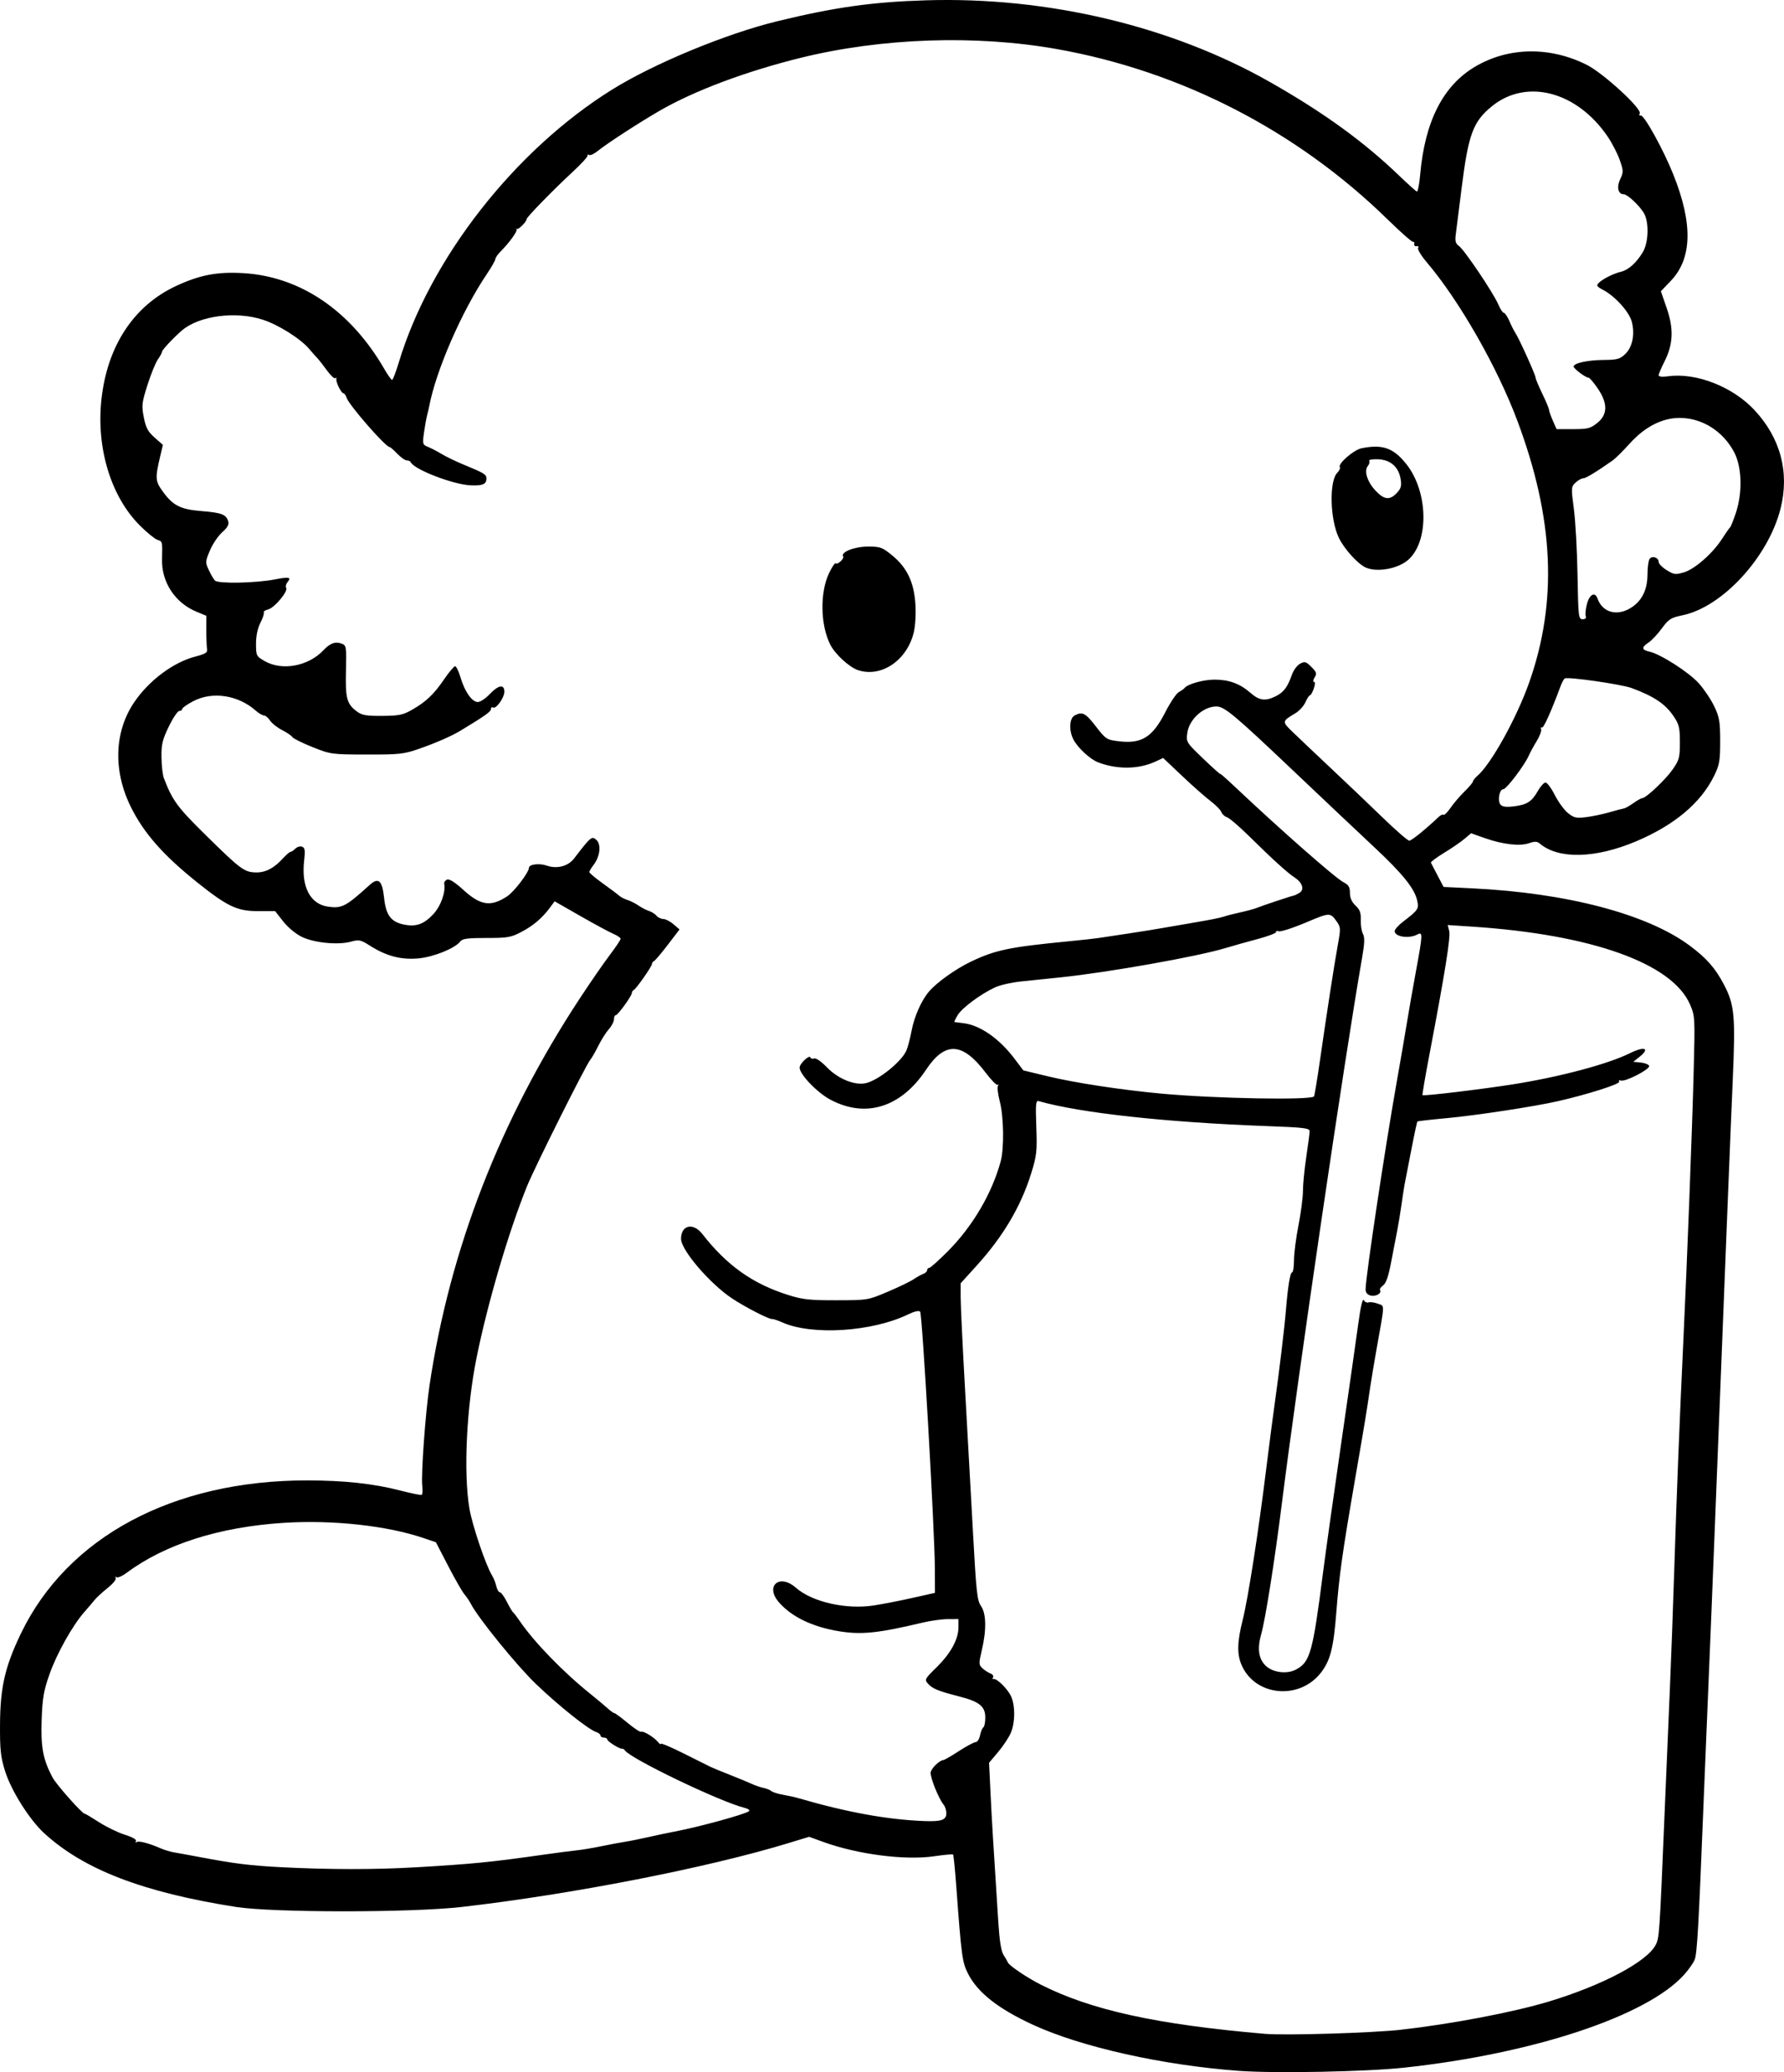 <?xml version="1.0" encoding="UTF-8" standalone="no"?>
<!-- Created with Inkscape (http://www.inkscape.org/) -->

<svg
   width="210.996mm"
   height="245.109mm"
   viewBox="0 0 210.996 245.109"
   version="1.1"
   id="svg5"
   xml:space="preserve"
   xmlns="http://www.w3.org/2000/svg"
   xmlns:svg="http://www.w3.org/2000/svg"><defs
     id="defs2" /><g
     id="layer1"
     transform="translate(27.952,-42.636)"><path
       style="fill:#000000;stroke-width:0.265"
       d="m 118.609,287.596 c -9.012,-0.656 -18.694,-2.821 -24.39,-5.452 -4.116,-1.901 -6.532,-3.8 -7.672,-6.029 -0.693,-1.354 -0.787,-2.052 -1.397,-10.32 -0.149,-2.024 -0.32,-3.729 -0.38,-3.789 -0.06,-0.06 -1.075,0.033 -2.256,0.206 -3.431,0.502 -9.043,-0.225 -13.095,-1.696 l -1.676,-0.608 -2.48,0.756 c -9.585,2.92 -25.565,6.043 -38.596,7.542 -5.964,0.686 -22.352,0.684 -26.723,-0.003 -11.004,-1.73 -18.019,-4.434 -22.699,-8.748 -1.72,-1.586 -3.881,-5.023 -4.595,-7.309 -0.528,-1.69 -0.616,-2.514 -0.599,-5.556 0.025,-4.359 0.588,-6.811 2.455,-10.699 5.496,-11.442 17.992,-18.14 33.842,-18.14 4.369,0 7.904,0.382 11.015,1.19 1.316,0.342 2.469,0.574 2.563,0.516 0.094,-0.058 0.122,-0.548 0.062,-1.088 -0.149,-1.351 0.38,-8.643 0.86,-11.863 2.403,-16.109 8.331,-31.38 17.754,-45.74 1.23,-1.874 2.824,-4.184 3.542,-5.133 0.719,-0.949 1.306,-1.825 1.306,-1.947 0,-0.122 -0.387,-0.387 -0.86,-0.588 -0.473,-0.202 -2.229,-1.15 -3.903,-2.107 l -3.043,-1.741 -0.528,0.715 c -0.936,1.266 -1.972,2.154 -3.384,2.898 -1.253,0.66 -1.635,0.727 -4.158,0.724 -2.205,-0.002 -2.841,0.082 -3.085,0.408 -0.6,0.803 -3.099,1.823 -4.904,2.003 -2.053,0.204 -3.832,-0.257 -5.782,-1.497 -1.101,-0.7 -1.293,-0.741 -2.249,-0.477 -1.521,0.42 -4.335,0.146 -5.803,-0.564 -0.719,-0.348 -1.647,-1.116 -2.202,-1.823 l -0.96,-1.222 h -2.003 c -2.478,0 -3.633,-0.543 -7.182,-3.378 -4.059,-3.243 -6.371,-5.875 -7.903,-8.995 -2.094,-4.266 -1.935,-8.871 0.424,-12.344 1.756,-2.585 4.63,-4.727 7.252,-5.406 1.178,-0.305 1.438,-0.471 1.363,-0.87 -0.051,-0.271 -0.091,-1.27 -0.089,-2.219 l 0.004,-1.726 -1.175,-0.486 c -2.527,-1.045 -4.139,-3.5 -4.068,-6.195 0.056,-2.119 0.057,-2.115 -0.552,-2.308 -0.302,-0.096 -1.225,-0.848 -2.051,-1.671 -3.453,-3.44 -5.203,-9.202 -4.556,-15.003 0.7,-6.281 3.828,-11.02 8.806,-13.343 2.819,-1.315 4.878,-1.709 7.976,-1.524 6.757,0.403 12.697,4.452 16.687,11.373 0.398,0.691 0.802,1.256 0.898,1.254 0.095,-0.001 0.451,-0.924 0.79,-2.051 3.706,-12.312 13.719,-25.122 25.25,-32.3 4.928,-3.067 13.479,-6.606 19.51,-8.074 6.815,-1.658 11.245,-2.282 17.595,-2.476 14.391,-0.44 29.027,3.041 40.711,9.682 6.296,3.579 11.028,7.006 15.198,11.007 1.063,1.021 2.029,1.89 2.145,1.931 0.117,0.042 0.293,-0.851 0.393,-1.984 0.555,-6.306 2.7,-10.534 6.485,-12.779 3.937,-2.335 8.83,-2.42 13.209,-0.23 1.968,0.984 6.599,5.242 6.274,5.768 -0.101,0.164 -0.05,0.266 0.115,0.226 0.397,-0.096 2.675,4.024 3.855,6.972 2.338,5.843 2.239,9.95 -0.303,12.603 l -1.165,1.216 0.692,2.003 c 0.844,2.445 0.767,4.272 -0.266,6.311 -0.38,0.75 -0.691,1.484 -0.691,1.632 0,0.164 0.446,0.207 1.151,0.111 3.286,-0.45 7.598,1.238 10.162,3.978 3.102,3.316 4.186,7.393 3.106,11.679 -1.445,5.732 -6.876,11.643 -11.594,12.617 -1.382,0.285 -1.635,0.446 -2.448,1.554 -0.499,0.68 -1.205,1.431 -1.568,1.669 -0.862,0.565 -0.835,0.87 0.093,1.074 1.33,0.292 4.697,2.454 5.863,3.765 0.622,0.699 1.441,1.925 1.821,2.726 0.601,1.267 0.691,1.797 0.691,4.101 0,2.346 -0.082,2.813 -0.722,4.116 -1.57,3.197 -4.683,5.811 -9.2,7.727 -4.813,2.041 -9.188,2.149 -11.4,0.282 -0.33,-0.279 -0.603,-0.29 -1.28,-0.054 -1.09,0.38 -3.106,0.149 -5.224,-0.598 l -1.632,-0.576 -0.806,0.678 c -0.443,0.373 -1.53,1.118 -2.416,1.656 -0.885,0.538 -1.573,1.055 -1.529,1.149 0.044,0.094 0.4,0.778 0.79,1.519 l 0.709,1.347 3.39,0.165 c 11.199,0.544 20.679,3.04 25.709,6.77 1.986,1.473 3.03,2.657 4.044,4.589 1.269,2.417 1.387,3.688 1.053,11.374 -0.278,6.394 -0.699,16.903 -2.143,53.518 -0.293,7.422 -0.649,16.173 -0.791,19.447 -0.143,3.274 -0.388,9.227 -0.546,13.229 -0.536,13.573 -0.735,17.064 -1.012,17.779 -0.152,0.393 -0.725,1.209 -1.272,1.815 -4.409,4.88 -17.798,9.322 -33.091,10.978 -4.469,0.484 -15.221,0.694 -19.516,0.381 z m 19.182,-4.876 c 5.879,-0.654 13.24,-2.057 17.428,-3.322 6.363,-1.923 11.615,-4.707 12.649,-6.705 0.429,-0.829 0.455,-1.206 1.024,-14.86 0.218,-5.239 0.514,-12.204 0.657,-15.478 0.143,-3.274 0.378,-9.704 0.524,-14.287 0.278,-8.767 0.628,-17.592 1.068,-26.855 0.45,-9.49 1.039,-24.833 1.218,-31.75 0.168,-6.492 0.16,-6.641 -0.432,-8.011 -2.105,-4.871 -11.638,-8.277 -25.772,-9.206 l -2.883,-0.19 0.178,0.711 c 0.177,0.705 -0.503,4.951 -2.335,14.576 -0.498,2.617 -0.87,4.795 -0.825,4.839 0.126,0.126 7.085,-0.709 10.731,-1.287 5.52,-0.876 11.197,-2.388 13.783,-3.671 1.731,-0.859 2.441,-0.607 1.164,0.412 l -0.749,0.598 0.885,0.086 c 0.487,0.047 0.932,0.229 0.989,0.404 0.126,0.385 -2.823,1.91 -3.342,1.727 -0.202,-0.071 -0.294,-0.01 -0.203,0.137 0.163,0.263 -3.753,1.51 -7.237,2.303 -2.831,0.645 -9.693,1.69 -13.227,2.016 -1.819,0.167 -3.348,0.342 -3.398,0.388 -0.05,0.046 -0.385,1.61 -0.744,3.477 -0.36,1.866 -0.703,3.631 -0.762,3.922 -0.06,0.291 -0.225,1.363 -0.367,2.381 -0.142,1.019 -0.377,2.447 -0.523,3.175 -0.146,0.728 -0.467,2.394 -0.715,3.704 -0.314,1.659 -0.6,2.487 -0.944,2.73 -0.271,0.192 -0.433,0.446 -0.36,0.565 0.23,0.372 -0.521,0.791 -1.131,0.631 -0.378,-0.099 -0.582,-0.357 -0.582,-0.738 0,-1.418 2.311,-16.801 3.699,-24.62 0.439,-2.474 0.982,-5.629 1.207,-7.011 0.225,-1.382 0.701,-4.099 1.059,-6.037 0.81,-4.386 0.819,-4.655 0.139,-4.291 -0.972,0.52 -2.663,0.263 -2.663,-0.405 0,-0.197 0.433,-0.69 0.963,-1.096 1.84,-1.411 1.921,-1.534 1.69,-2.558 -0.316,-1.403 -1.738,-3.162 -5.084,-6.289 -1.655,-1.547 -5.923,-5.578 -9.484,-8.959 -7.067,-6.709 -8.22,-7.673 -9.173,-7.673 -1.549,0 -3.226,1.532 -3.443,3.145 -0.142,1.061 -0.11,1.113 1.874,3.015 1.11,1.064 2.019,1.881 2.019,1.815 0,-0.066 0.745,0.583 1.655,1.443 5.432,5.13 11.945,10.861 12.908,11.359 0.627,0.324 0.782,0.578 0.782,1.278 0,0.589 0.215,1.075 0.662,1.495 0.517,0.486 0.653,0.859 0.621,1.707 -0.023,0.597 0.093,1.336 0.256,1.642 0.226,0.422 0.199,1.121 -0.113,2.903 -2.08,11.902 -7.546,49.105 -9.5,64.656 -0.843,6.707 -1.922,13.518 -2.426,15.302 -0.48,1.7 -0.297,2.926 0.556,3.727 0.837,0.786 2.474,0.997 3.525,0.453 1.714,-0.887 2.016,-1.959 3.245,-11.545 0.289,-2.256 1.243,-9.042 2.119,-15.081 0.876,-6.039 1.791,-12.444 2.034,-14.233 0.284,-2.094 0.52,-3.111 0.664,-2.855 0.122,0.219 0.378,0.339 0.567,0.266 0.189,-0.073 0.677,-0.006 1.084,0.149 0.836,0.318 0.849,-0.2 -0.131,5.297 -0.298,1.673 -0.646,3.757 -0.773,4.63 -0.426,2.933 -0.549,3.679 -1.762,10.716 -1.531,8.881 -1.893,11.448 -2.237,15.875 -0.327,4.213 -0.723,5.744 -1.852,7.17 -2.593,3.274 -7.822,2.717 -9.375,-0.999 -0.532,-1.273 -0.492,-2.717 0.146,-5.245 0.633,-2.512 1.859,-10.363 2.768,-17.727 0.359,-2.91 0.831,-6.542 1.049,-8.07 0.486,-3.405 1.144,-8.886 1.302,-10.848 0.226,-2.797 0.501,-4.498 0.727,-4.498 0.125,0 0.228,-0.646 0.228,-1.436 0,-0.79 0.238,-2.644 0.529,-4.12 0.291,-1.477 0.529,-3.311 0.529,-4.077 0,-0.766 0.178,-2.573 0.395,-4.015 0.217,-1.443 0.396,-2.814 0.397,-3.048 10e-4,-0.369 -0.653,-0.449 -4.959,-0.607 -11.971,-0.439 -22.15,-1.55 -27.068,-2.954 -0.36,-0.103 -0.397,0.278 -0.298,3.055 0.103,2.891 0.049,3.378 -0.608,5.492 -1.213,3.904 -3.317,7.46 -6.47,10.934 l -1.87,2.061 v 1.682 c 0,0.925 0.236,5.845 0.523,10.934 0.288,5.089 0.714,12.759 0.946,17.045 0.372,6.85 0.484,7.879 0.932,8.508 0.629,0.883 0.667,2.841 0.102,5.238 -0.373,1.581 -0.368,1.723 0.07,2.13 0.258,0.24 0.685,0.518 0.949,0.619 0.264,0.101 0.404,0.306 0.311,0.456 -0.093,0.15 -0.071,0.242 0.049,0.204 0.386,-0.121 1.731,1.219 2.105,2.098 0.481,1.13 0.459,3.035 -0.048,4.25 -0.226,0.541 -0.899,1.562 -1.495,2.269 l -1.084,1.285 0.167,3.478 c 0.152,3.164 0.314,5.862 0.928,15.419 0.139,2.158 0.34,3.416 0.616,3.836 0.226,0.344 0.457,0.745 0.514,0.891 0.144,0.369 2.255,1.792 3.875,2.613 5.959,3.02 13.7,4.721 26.523,5.829 2.406,0.208 12.672,-0.103 16.14,-0.488 z M 21.242,263.517 c 6.695,-0.394 8.889,-0.611 15.081,-1.494 1.601,-0.228 3.379,-0.46 3.952,-0.516 0.573,-0.056 1.886,-0.276 2.918,-0.489 1.032,-0.213 2.289,-0.449 2.794,-0.524 0.505,-0.075 1.752,-0.326 2.77,-0.557 1.019,-0.231 2.388,-0.52 3.043,-0.642 2.794,-0.52 8.418,-2.06 8.836,-2.419 0.13,-0.112 -0.108,-0.289 -0.529,-0.394 -2.884,-0.714 -13.443,-5.785 -14.157,-6.799 -0.089,-0.126 -0.241,-0.215 -0.337,-0.196 -0.279,0.053 -1.75,-0.875 -1.75,-1.104 0,-0.114 -0.179,-0.208 -0.397,-0.208 -0.218,0 -0.397,-0.111 -0.397,-0.247 0,-0.136 -0.219,-0.316 -0.488,-0.402 -0.918,-0.291 -4.429,-3.09 -7.154,-5.702 -2.258,-2.164 -6.834,-7.802 -7.694,-9.48 -0.174,-0.339 -0.515,-0.844 -0.759,-1.121 -0.243,-0.278 -1.101,-1.776 -1.907,-3.33 l -1.464,-2.825 -1.446,-0.493 c -4.314,-1.47 -10.752,-2.174 -16.528,-1.807 -7.642,0.485 -14.083,2.536 -18.626,5.931 -0.495,0.37 -1.019,0.598 -1.165,0.508 -0.146,-0.09 -0.192,-0.044 -0.101,0.103 0.091,0.147 -0.337,0.668 -0.951,1.158 -0.614,0.49 -1.312,1.132 -1.55,1.427 -0.238,0.295 -0.797,0.951 -1.242,1.459 -1.384,1.579 -3.234,4.892 -4.092,7.327 -0.693,1.97 -0.838,2.815 -0.928,5.424 -0.111,3.215 0.165,4.671 1.288,6.785 0.444,0.837 3.496,4.28 3.793,4.28 0.078,0 0.846,0.456 1.708,1.013 0.862,0.557 2.235,1.223 3.052,1.48 0.897,0.282 1.416,0.578 1.311,0.748 -0.095,0.154 -0.053,0.207 0.093,0.116 0.272,-0.168 1.438,0.141 2.858,0.757 0.437,0.19 1.151,0.403 1.587,0.474 0.437,0.071 1.806,0.321 3.043,0.555 4.07,0.77 5.909,0.999 9.525,1.188 5.653,0.295 11.144,0.3 16.007,0.014 z m 62.726,-6.376 c 0.011,-0.346 -0.133,-0.813 -0.32,-1.036 -0.579,-0.692 -1.614,-3.271 -1.531,-3.815 0.076,-0.492 1.066,-1.45 1.511,-1.462 0.115,-0.003 0.943,-0.482 1.839,-1.064 0.896,-0.582 1.787,-1.058 1.98,-1.058 0.193,0 0.423,-0.36 0.511,-0.799 0.088,-0.44 0.264,-0.863 0.39,-0.942 0.127,-0.078 0.23,-0.603 0.23,-1.166 0,-1.321 -0.689,-1.878 -3.087,-2.494 -2.465,-0.633 -3.147,-0.912 -3.681,-1.502 -0.439,-0.485 -0.399,-0.562 1.01,-1.948 1.674,-1.647 2.584,-3.312 2.584,-4.726 v -0.975 l -1.257,0.004 c -0.691,0.002 -2.031,0.188 -2.977,0.413 -5.302,1.261 -7.275,1.461 -9.956,1.011 -3.116,-0.523 -5.547,-1.701 -7.04,-3.412 -1.678,-1.923 0.054,-3.434 1.99,-1.735 1.944,1.707 5.949,2.616 9.263,2.102 1.049,-0.163 3.098,-0.563 4.553,-0.89 l 2.646,-0.594 -0.008,-2.749 c -0.012,-4.407 -1.488,-30.241 -1.744,-30.517 -0.145,-0.156 -0.677,-0.035 -1.407,0.319 -4.252,2.066 -11.363,2.524 -14.885,0.959 -0.554,-0.246 -1.1,-0.428 -1.214,-0.404 -0.321,0.068 -3.218,-1.423 -4.758,-2.45 -2.629,-1.752 -6.015,-5.715 -6.015,-7.039 0,-1.632 1.433,-1.959 2.514,-0.574 2.922,3.746 5.961,5.902 10.193,7.23 1.689,0.53 2.519,0.62 5.682,0.613 3.69,-0.008 3.713,-0.012 6.075,-1.014 1.304,-0.553 2.673,-1.215 3.043,-1.47 0.369,-0.255 0.88,-0.539 1.134,-0.631 0.255,-0.092 0.463,-0.29 0.463,-0.44 0,-0.15 0.11,-0.273 0.245,-0.273 0.135,0 1.106,-0.863 2.158,-1.918 2.964,-2.971 5.261,-6.868 6.297,-10.68 0.421,-1.548 0.366,-5.277 -0.103,-7.079 -0.22,-0.843 -0.32,-1.671 -0.222,-1.842 0.097,-0.17 0.087,-0.228 -0.023,-0.129 -0.11,0.099 -0.754,-0.552 -1.431,-1.447 -2.746,-3.627 -4.804,-3.725 -7.053,-0.337 -2.956,4.453 -7.134,5.757 -11.31,3.531 -1.569,-0.836 -3.638,-2.994 -3.638,-3.793 0,-0.461 1.153,-1.554 1.27,-1.204 0.048,0.144 0.251,0.199 0.45,0.122 0.207,-0.079 0.854,0.37 1.504,1.044 1.303,1.351 3.251,2.159 4.558,1.89 1.458,-0.3 4.197,-2.47 4.828,-3.826 0.169,-0.363 0.453,-1.433 0.632,-2.379 0.318,-1.683 1.154,-3.572 2.051,-4.632 0.909,-1.074 3.154,-2.68 4.947,-3.538 2.895,-1.385 4.558,-1.733 11.509,-2.408 1.528,-0.148 3.135,-0.324 3.572,-0.391 0.437,-0.067 2.044,-0.31 3.572,-0.54 1.528,-0.23 3.314,-0.517 3.969,-0.638 0.655,-0.121 2.441,-0.429 3.969,-0.684 1.528,-0.255 3.016,-0.553 3.307,-0.663 0.291,-0.109 1.184,-0.341 1.984,-0.514 0.8,-0.173 1.693,-0.418 1.984,-0.542 0.525,-0.225 4.112,-1.418 4.366,-1.452 0.073,-0.01 0.354,-0.146 0.625,-0.303 0.647,-0.374 0.386,-1.218 -0.57,-1.841 -0.845,-0.551 -2.561,-2.111 -5.413,-4.922 -1.136,-1.119 -2.294,-2.108 -2.574,-2.196 -0.28,-0.089 -0.577,-0.364 -0.661,-0.611 -0.084,-0.247 -0.655,-0.829 -1.27,-1.294 -0.615,-0.464 -2.13,-1.803 -3.367,-2.974 l -2.249,-2.13 -0.84,0.397 c -2.006,0.949 -4.536,0.997 -6.833,0.129 -0.947,-0.358 -2.412,-1.707 -2.933,-2.702 -0.555,-1.06 -0.485,-2.515 0.137,-2.848 0.916,-0.49 1.291,-0.297 2.516,1.295 1.153,1.498 1.272,1.577 2.656,1.75 2.745,0.343 4.033,-0.454 5.554,-3.433 0.586,-1.148 1.303,-2.217 1.594,-2.375 0.291,-0.158 0.593,-0.372 0.671,-0.476 0.358,-0.476 2.228,-1.002 3.563,-1.002 1.72,0 3.012,0.48 4.273,1.587 1.02,0.895 1.744,0.986 2.972,0.373 0.933,-0.466 1.392,-1.077 1.9,-2.535 0.186,-0.535 0.621,-1.123 0.965,-1.307 0.558,-0.298 0.703,-0.257 1.339,0.379 0.617,0.617 0.669,0.785 0.385,1.241 -0.181,0.29 -0.215,0.527 -0.076,0.527 0.156,0 0.147,0.305 -0.024,0.794 -0.152,0.437 -0.355,0.794 -0.451,0.794 -0.096,0 -0.337,0.368 -0.536,0.818 -0.199,0.45 -0.734,1.038 -1.189,1.307 -1.561,0.924 -1.576,0.985 -0.489,2.053 0.55,0.54 2.584,2.47 4.52,4.289 1.936,1.819 4.779,4.528 6.316,6.019 1.538,1.492 2.943,2.712 3.124,2.712 0.272,0 1.906,-1.323 3.516,-2.847 0.194,-0.183 0.436,-0.282 0.538,-0.218 0.102,0.063 0.477,-0.311 0.834,-0.831 0.356,-0.52 1.097,-1.386 1.645,-1.923 0.548,-0.537 0.997,-1.071 0.997,-1.186 0,-0.115 0.241,-0.418 0.536,-0.673 1.623,-1.407 4.631,-6.834 6.109,-11.019 3.383,-9.579 2.943,-19.387 -1.387,-30.959 -2.391,-6.391 -6.892,-14.262 -10.746,-18.793 -0.644,-0.758 -1.093,-1.505 -0.997,-1.66 0.096,-0.155 0.017,-0.25 -0.176,-0.21 -0.193,0.04 -0.321,-0.076 -0.284,-0.258 0.036,-0.182 -0.034,-0.301 -0.155,-0.265 -0.122,0.036 -1.461,-1.147 -2.977,-2.629 C 125.452,58.113 111.758,51.056 97.045,48.44 c -9.597,-1.706 -20.731,-1.325 -30.301,1.037 -6.441,1.59 -12.544,3.877 -16.635,6.234 -2.432,1.401 -6.272,3.896 -7.392,4.802 -0.412,0.334 -0.862,0.538 -0.999,0.453 -0.137,-0.085 -0.216,-0.051 -0.176,0.076 0.04,0.126 -0.759,0.998 -1.775,1.938 -2.259,2.089 -5.428,5.336 -5.428,5.563 0,0.306 -0.977,1.297 -1.151,1.168 -0.094,-0.07 -0.113,-0.049 -0.041,0.048 0.144,0.193 -0.861,1.589 -1.869,2.597 -0.354,0.354 -0.643,0.769 -0.643,0.923 0,0.154 -0.461,0.963 -1.024,1.798 -2.95,4.372 -6.01,11.408 -6.809,15.658 -0.04,0.21 -0.151,0.686 -0.247,1.058 -0.096,0.372 -0.262,1.298 -0.367,2.056 -0.183,1.314 -0.16,1.392 0.49,1.654 0.375,0.151 1.099,0.528 1.608,0.838 0.509,0.31 1.64,0.858 2.514,1.219 2.548,1.052 2.778,1.192 2.778,1.686 0,0.673 -0.452,0.863 -1.895,0.797 -2.066,-0.094 -6.698,-1.889 -7.056,-2.734 -0.049,-0.115 -0.256,-0.208 -0.461,-0.208 -0.205,0 -0.714,-0.357 -1.131,-0.794 -0.417,-0.437 -0.829,-0.794 -0.915,-0.794 -0.475,0 -4.808,-4.97 -5.08,-5.827 -0.091,-0.288 -0.258,-0.523 -0.37,-0.523 -0.261,0 -0.933,-1.37 -0.843,-1.72 0.037,-0.146 -0.017,-0.179 -0.121,-0.075 -0.104,0.104 -0.553,-0.312 -0.997,-0.926 -0.444,-0.614 -0.942,-1.251 -1.107,-1.417 -0.165,-0.166 -0.6,-0.657 -0.966,-1.092 -1.031,-1.225 -3.621,-2.864 -5.494,-3.476 -3.188,-1.042 -7.496,-0.483 -9.543,1.238 -0.924,0.777 -2.382,2.325 -2.383,2.533 -10e-4,0.123 -0.225,0.54 -0.497,0.926 -0.272,0.386 -0.825,1.742 -1.228,3.013 -0.671,2.116 -0.708,2.439 -0.435,3.836 0.241,1.237 0.483,1.689 1.277,2.39 l 0.98,0.864 -0.296,1.253 c -0.642,2.716 -0.62,3.02 0.303,4.292 1.191,1.641 2.082,2.089 4.55,2.288 2.37,0.191 2.909,0.392 3.157,1.175 0.131,0.414 -0.041,0.742 -0.697,1.328 -0.479,0.428 -1.132,1.394 -1.451,2.148 -0.552,1.306 -0.559,1.414 -0.145,2.31 0.239,0.517 0.568,1.083 0.731,1.257 0.368,0.391 4.81,0.308 7.095,-0.134 1.71,-0.33 1.983,-0.27 1.486,0.328 -0.179,0.215 -0.247,0.518 -0.151,0.673 0.252,0.407 -1.384,2.361 -2.133,2.549 -0.35,0.088 -0.582,0.249 -0.515,0.357 0.067,0.108 -0.112,0.657 -0.399,1.218 -0.333,0.654 -0.52,1.548 -0.519,2.487 0.002,1.428 0.029,1.481 1.045,2.061 2.048,1.17 5.139,0.594 6.92,-1.289 0.801,-0.846 1.401,-1.068 2.148,-0.791 0.569,0.21 0.588,0.326 0.521,3.233 -0.075,3.272 0.099,3.907 1.315,4.81 0.58,0.43 1.11,0.52 2.989,0.506 1.98,-0.015 2.449,-0.112 3.528,-0.731 1.665,-0.956 2.552,-1.802 3.796,-3.621 0.572,-0.837 1.15,-1.521 1.285,-1.521 0.134,0 0.422,0.599 0.64,1.332 0.499,1.681 1.358,2.901 2.042,2.901 0.291,0 0.922,-0.417 1.402,-0.926 1.027,-1.089 1.737,-1.212 1.737,-0.3 0,0.724 -0.984,2.097 -1.344,1.875 -0.134,-0.083 -0.244,0.005 -0.246,0.196 -0.002,0.298 -0.702,0.794 -3.57,2.53 -1.065,0.645 -2.885,1.445 -4.858,2.136 -1.871,0.655 -2.335,0.707 -6.255,0.7 -4.161,-0.007 -4.271,-0.022 -6.413,-0.878 -1.199,-0.479 -2.27,-1.011 -2.381,-1.183 -0.111,-0.172 -0.663,-0.548 -1.226,-0.835 -0.564,-0.287 -1.202,-0.793 -1.419,-1.124 -0.217,-0.331 -0.541,-0.602 -0.721,-0.602 -0.179,0 -0.612,-0.254 -0.962,-0.564 -2.087,-1.85 -5.121,-2.314 -7.388,-1.129 -0.725,0.379 -1.318,0.796 -1.318,0.926 0,0.13 -0.156,0.237 -0.346,0.237 -0.19,0 -0.747,0.829 -1.237,1.842 -0.758,1.566 -0.887,2.11 -0.867,3.638 0.013,0.988 0.14,2.098 0.282,2.466 1.027,2.669 1.578,3.418 4.989,6.775 4.108,4.044 4.532,4.358 5.925,4.377 1.132,0.016 2.116,-0.502 3.183,-1.676 0.377,-0.414 0.772,-0.753 0.879,-0.753 0.107,0 0.367,-0.174 0.579,-0.386 0.212,-0.212 0.571,-0.315 0.797,-0.228 0.334,0.128 0.379,0.436 0.24,1.642 -0.356,3.087 0.704,5.141 2.812,5.449 1.642,0.239 2.109,-0.003 4.915,-2.546 1.06,-0.961 1.505,-0.575 1.726,1.496 0.225,2.101 0.826,2.885 2.447,3.189 1.362,0.256 2.254,-0.068 3.342,-1.212 0.906,-0.952 1.513,-2.619 1.326,-3.638 -0.034,-0.184 0.122,-0.405 0.346,-0.491 0.261,-0.1 0.942,0.331 1.886,1.195 2.062,1.884 3.261,2.066 5.21,0.789 0.822,-0.539 2.575,-2.837 2.575,-3.375 0,-0.413 1.224,-0.568 2.092,-0.265 1.226,0.428 2.542,0.086 3.254,-0.844 1.97,-2.575 2.095,-2.679 2.631,-2.194 0.599,0.542 0.434,1.979 -0.342,2.977 -0.27,0.347 -0.491,0.72 -0.491,0.83 0,0.109 0.725,0.718 1.611,1.353 0.886,0.635 1.755,1.288 1.931,1.45 0.176,0.163 0.612,0.387 0.969,0.498 0.357,0.111 0.947,0.409 1.311,0.662 0.364,0.253 0.919,0.539 1.233,0.637 0.314,0.098 0.716,0.351 0.892,0.564 0.176,0.213 0.538,0.387 0.803,0.387 0.265,0 0.805,0.278 1.2,0.617 l 0.718,0.617 -1.397,1.83 c -0.769,1.007 -1.502,1.87 -1.629,1.918 -0.127,0.049 -0.231,0.197 -0.231,0.33 0,0.288 -1.889,2.982 -2.179,3.109 -0.111,0.049 -0.202,0.194 -0.202,0.323 0,0.346 -1.653,2.632 -1.903,2.632 -0.118,0 -0.214,0.221 -0.214,0.491 0,0.27 -0.268,0.788 -0.595,1.151 -0.327,0.363 -0.886,1.244 -1.241,1.957 -0.355,0.713 -0.793,1.475 -0.974,1.694 -0.547,0.662 -6.559,12.682 -7.477,14.948 -2.165,5.348 -4.656,13.812 -5.957,20.241 -1.199,5.928 -1.567,13.594 -0.856,17.859 0.33,1.979 1.937,6.732 2.682,7.933 0.182,0.294 0.407,0.862 0.5,1.262 0.093,0.4 0.283,0.728 0.423,0.728 0.14,0 0.511,0.506 0.824,1.124 0.314,0.618 0.649,1.184 0.746,1.257 0.097,0.073 0.46,0.549 0.807,1.058 1.679,2.463 5.147,6.034 8.345,8.595 0.724,0.58 1.613,1.324 1.976,1.654 0.362,0.33 0.737,0.6 0.834,0.6 0.096,0 0.809,0.526 1.583,1.17 0.775,0.643 1.497,1.115 1.606,1.047 0.235,-0.145 1.532,0.649 1.99,1.219 0.177,0.22 0.326,0.309 0.331,0.198 0.005,-0.112 1.229,0.408 2.72,1.154 1.492,0.747 2.899,1.451 3.128,1.565 0.229,0.114 1.241,0.532 2.249,0.928 1.008,0.397 2.196,0.887 2.64,1.091 0.444,0.203 1.081,0.422 1.416,0.487 0.335,0.065 0.746,0.23 0.913,0.368 0.167,0.138 0.78,0.332 1.362,0.432 0.582,0.1 1.416,0.285 1.852,0.412 5.723,1.664 10.481,2.531 14.817,2.7 2.073,0.081 2.641,-0.11 2.666,-0.896 z m -10.445,-135.236 c -1.027,-0.341 -2.702,-1.881 -3.273,-3.009 -1.182,-2.334 -1.247,-6.165 -0.144,-8.475 0.337,-0.706 0.684,-1.224 0.771,-1.151 0.233,0.195 1.05,-0.551 0.889,-0.812 -0.315,-0.51 1.313,-1.164 2.91,-1.168 1.487,-0.004 1.71,0.076 2.883,1.036 1.753,1.435 2.582,3.164 2.751,5.733 0.077,1.181 -0.002,2.599 -0.19,3.38 -0.796,3.316 -3.844,5.38 -6.596,4.465 z m 60.114,-12.109 c -0.929,-0.374 -2.582,-2.179 -3.239,-3.537 -1.055,-2.179 -1.162,-6.728 -0.182,-7.708 0.24,-0.24 0.373,-0.539 0.295,-0.664 -0.246,-0.398 1.638,-2.036 2.559,-2.224 2.479,-0.507 3.775,-0.053 5.297,1.856 2.592,3.251 2.728,9.082 0.264,11.312 -1.168,1.057 -3.598,1.527 -4.994,0.965 z m 3.615,-8.85 c 0.497,-0.529 0.582,-0.836 0.451,-1.639 -0.234,-1.439 -1.195,-2.286 -2.667,-2.347 -0.659,-0.028 -1.132,0.057 -1.051,0.189 0.081,0.131 0.008,0.407 -0.163,0.613 -0.475,0.572 -0.066,1.875 0.914,2.914 1.026,1.088 1.682,1.159 2.517,0.271 z m -9.801,71.39 c 0.061,-0.053 0.381,-1.972 0.71,-4.263 0.848,-5.893 1.672,-11.229 2.11,-13.651 0.36,-1.992 0.353,-2.108 -0.172,-2.844 -0.704,-0.988 -0.841,-0.986 -3.289,0.052 -1.922,0.815 -3.381,1.283 -3.591,1.153 -0.135,-0.083 -0.245,-0.039 -0.245,0.1 0,0.138 -0.982,0.512 -2.183,0.83 -1.201,0.318 -2.922,0.802 -3.827,1.076 -3.307,1 -13.835,2.869 -19.459,3.455 -1.49,0.155 -3.607,0.374 -4.704,0.487 -1.097,0.113 -2.466,0.422 -3.043,0.688 -1.709,0.787 -3.939,2.442 -4.444,3.296 -0.259,0.438 -0.434,0.805 -0.389,0.815 0.045,0.01 0.543,0.075 1.108,0.143 1.937,0.235 4.211,1.824 5.999,4.191 l 1.047,1.387 2.843,0.687 c 3.264,0.789 8.769,1.628 13.558,2.067 6.306,0.578 17.452,0.784 17.97,0.332 z m 34.912,-33.608 c 0.782,-0.226 1.559,-0.43 1.728,-0.455 0.169,-0.025 0.679,-0.31 1.133,-0.633 0.454,-0.324 0.927,-0.589 1.05,-0.59 0.445,-0.003 2.764,-2.19 3.601,-3.395 0.78,-1.124 0.856,-1.41 0.855,-3.218 -10e-4,-1.743 -0.093,-2.12 -0.754,-3.096 -0.976,-1.441 -2.31,-2.335 -4.941,-3.313 -1.22,-0.453 -7.555,-1.363 -7.92,-1.138 -0.113,0.07 -0.327,0.457 -0.477,0.86 -1.111,2.998 -2.035,5.055 -2.219,4.942 -0.12,-0.074 -0.165,0.02 -0.1,0.21 0.065,0.189 -0.173,0.821 -0.529,1.403 -0.356,0.582 -0.774,1.349 -0.928,1.704 -0.491,1.132 -2.65,3.985 -3.016,3.985 -0.465,0 -0.714,1.356 -0.334,1.816 0.21,0.254 0.666,0.317 1.544,0.213 1.577,-0.187 2.163,-0.557 2.87,-1.816 0.311,-0.554 0.723,-1.007 0.914,-1.007 0.192,0 0.685,0.666 1.097,1.48 0.412,0.814 1.111,1.772 1.553,2.129 0.697,0.563 0.981,0.628 2.127,0.49 0.728,-0.088 1.962,-0.344 2.744,-0.57 z m -2.77,-23.212 c -0.078,-0.203 -0.01,-0.858 0.151,-1.455 0.306,-1.136 0.951,-1.459 1.246,-0.623 0.601,1.702 2.409,2.148 4.086,1.008 1.217,-0.827 1.818,-2.11 1.823,-3.893 0.002,-0.778 0.109,-1.581 0.238,-1.785 0.283,-0.447 1.081,-0.197 1.081,0.339 0,0.211 0.427,0.647 0.948,0.97 0.861,0.532 1.049,0.556 2.051,0.257 1.288,-0.384 3.411,-2.256 4.509,-3.975 0.418,-0.655 0.836,-1.251 0.927,-1.324 0.092,-0.073 0.404,-0.847 0.695,-1.72 0.802,-2.41 0.722,-5.42 -0.19,-7.168 -1.306,-2.502 -3.798,-4.077 -6.451,-4.077 -2.082,0 -4.125,1.05 -5.921,3.043 -0.787,0.873 -1.686,1.766 -1.998,1.984 -2.004,1.402 -3.185,2.117 -3.495,2.117 -0.196,0 -0.601,0.228 -0.901,0.507 -0.526,0.49 -0.533,0.595 -0.202,3.109 0.188,1.431 0.384,4.953 0.434,7.827 0.087,4.953 0.118,5.226 0.602,5.226 0.328,0 0.46,-0.132 0.369,-0.369 z m 1.363,-22.848 c 1.248,-0.996 1.265,-2.315 0.052,-4.095 -0.473,-0.694 -0.961,-1.262 -1.084,-1.262 -0.342,-7.94e-4 -1.761,-1.065 -1.761,-1.321 0,-0.399 1.666,-0.763 3.555,-0.777 1.603,-0.012 1.925,-0.101 2.549,-0.698 0.858,-0.822 1.167,-2.365 0.768,-3.843 -0.313,-1.164 -1.979,-3.005 -3.387,-3.745 -0.746,-0.392 -0.825,-0.517 -0.516,-0.826 0.473,-0.473 1.737,-1.107 2.641,-1.323 0.868,-0.208 1.798,-1.04 2.555,-2.284 0.719,-1.182 0.778,-3.65 0.113,-4.706 -0.59,-0.937 -1.933,-2.174 -2.36,-2.174 -0.661,0 -0.856,-0.85 -0.41,-1.785 0.395,-0.829 0.391,-0.99 -0.053,-2.266 -0.263,-0.755 -0.908,-2.005 -1.433,-2.776 -3.637,-5.347 -9.607,-6.908 -13.691,-3.58 -2.233,1.819 -2.786,3.322 -3.587,9.746 -0.308,2.474 -0.618,4.93 -0.689,5.458 -0.099,0.744 -0.013,1.042 0.385,1.323 0.642,0.454 4.102,5.599 4.655,6.922 0.226,0.54 0.517,0.982 0.648,0.982 0.131,0 0.431,0.446 0.666,0.992 0.235,0.546 0.551,1.171 0.702,1.389 0.405,0.586 2.389,4.972 2.389,5.282 0,0.146 0.357,1.003 0.794,1.905 0.437,0.901 0.794,1.756 0.794,1.9 0,0.144 0.202,0.718 0.448,1.276 l 0.448,1.015 h 1.948 c 1.727,0 2.051,-0.082 2.859,-0.728 z"
       id="path426" /></g></svg>

